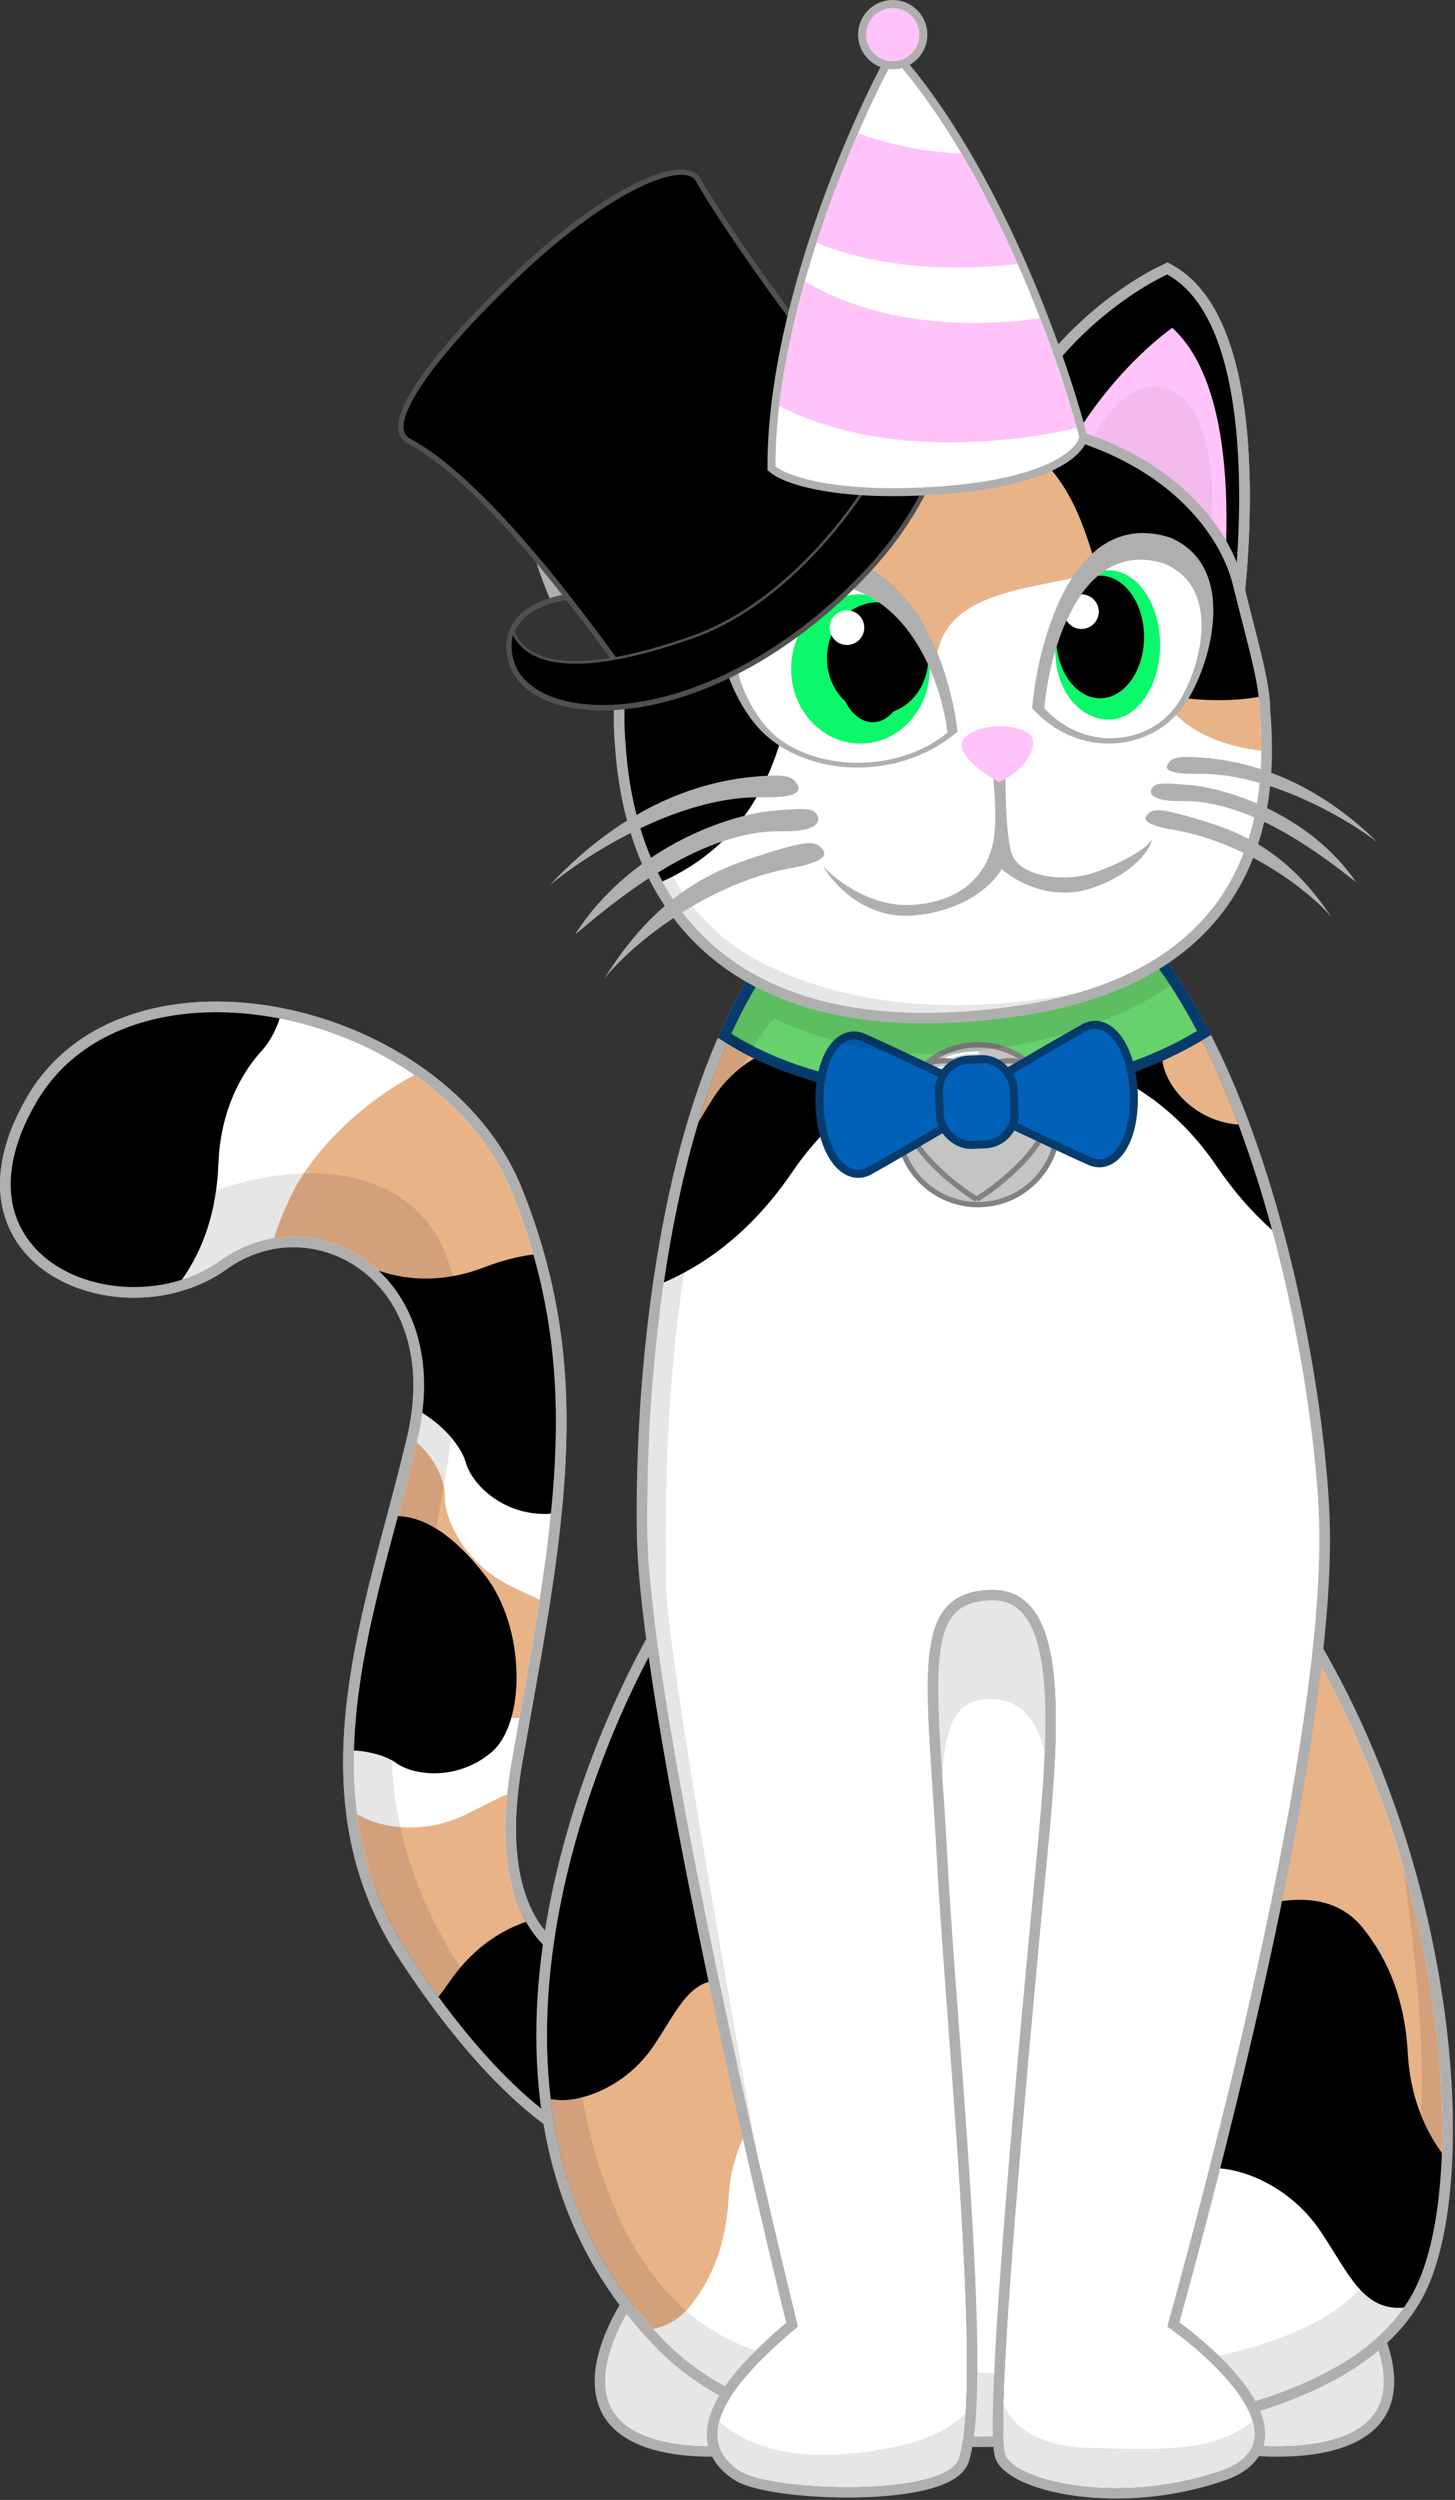 <svg width="546" height="938" viewBox="0 0 546 938" fill="none" xmlns="http://www.w3.org/2000/svg">
<rect x="0" y="0" width="546" height="938" fill="#333333" stroke="none"/>
<g id="cathats">
<path id="tail" d="M237.122 741.481L237.806 738.72L234.977 739.01C225.728 739.959 212.596 737.246 203.253 726.067C193.918 714.898 188.004 694.843 194.15 660.351C194.83 656.534 195.503 652.774 196.167 649.068C210.617 568.402 220.569 512.846 194.037 446.755C179.965 411.704 143.401 387.88 106.139 380.352C68.92 372.832 30.071 381.433 11.953 412.492C3.035 427.78 0.567 441.09 2.742 452.084C4.922 463.098 11.707 471.492 20.696 477.016C38.548 487.988 65.422 487.859 83.847 474.624C100.857 462.406 122.014 463.605 137.213 475.274C152.365 486.906 161.835 509.179 154.733 539.545C152.444 549.333 149.773 559.359 147.062 569.536C141.258 591.322 135.269 613.801 132.446 636.124C128.287 669.025 130.907 702.054 151.002 733.087C166.879 757.606 181.524 774.404 193.42 785.453C205.26 796.45 214.502 801.866 219.6 803.414L221.615 804.026L222.122 801.981L237.122 741.481Z" fill="white" stroke="#AFAFAF" stroke-width="4"/>
<path id="tail-cwPattern" d="M73.804 478.067C74.292 424.403 56.409 399.056 39.394 389.2C28.865 394.707 19.966 402.725 13.681 413.5C-18.58 468.804 37.092 494.372 73.804 478.067C73.804 478.067 73.804 478.067 73.804 478.067Z" fill="white"/>
<path id="tail-linePattern05" d="M100.95 464.909C114.1 462.209 127.69 465.439 138.41 473.669C157.13 459.449 165.34 435.459 168.21 413.519C155.6 401.879 140.03 392.939 123.53 387.189C119 411.589 108.78 443.169 100.95 464.909Z" fill="white"/>
<path id="tail-linePattern04" d="M194.52 453.57C180.72 474.86 163.15 482.99 149.13 485.03C155.17 493.85 158.96 505.24 159.12 518.81C181.92 521.29 196.92 510.56 205.98 497.52C203.78 483.07 200.09 468.57 194.52 453.57Z" fill="white"/>
<path id="tail-linePattern03" d="M208.07 551.35C199.07 555.75 182.97 555.56 155.71 544.08C153.62 552.68 151.3 561.42 148.95 570.23C147.89 574.2 146.83 578.19 145.78 582.19C163.04 591.17 187.17 596.92 205.16 581.6C206.5 571.21 207.5 561.17 208.07 551.35Z" fill="white"/>
<path id="tail-linePattern02" d="M200.69 611.561C177.39 626.401 153.83 626.061 136.75 621.461C134.32 634.811 132.75 648.181 132.76 661.451C152.31 672.381 176.14 664.291 193.27 653.891C193.57 652.221 193.87 650.571 194.16 648.921C196.51 635.841 198.73 623.441 200.69 611.561Z" fill="white"/>
<path id="tail-linePattern01" d="M189.92 678.03C180.56 691.35 164.01 704.29 139.11 703.65C142.24 713.25 146.67 722.72 152.68 732.01C154.37 734.62 156.05 737.15 157.71 739.59C168.38 736.08 180.22 724.61 190.32 698.19C189.6 692.25 189.42 685.56 189.92 678.03Z" fill="white"/>
<path id="tail-linePattern00" d="M198.18 722.43C195.56 738.72 191.2 757.18 184.37 773.52C194.66 784.65 203.52 791.95 210.21 796.36L222 774.5L212.83 736.47C207.4 733.54 202.25 729.03 198.18 722.43Z" fill="white"/>
<path id="tail-siamesePattern" d="M237.122 741.481L237.806 738.72L234.977 739.01C225.728 739.959 212.596 737.246 203.253 726.067C193.918 714.898 188.004 694.843 194.15 660.351C194.83 656.534 195.503 652.774 196.167 649.068C210.617 568.402 220.569 512.846 194.037 446.755C179.965 411.704 143.401 387.88 106.139 380.352C68.92 372.832 30.071 381.433 11.953 412.492C3.035 427.78 0.567 441.09 2.742 452.084C4.922 463.098 11.707 471.492 20.696 477.016C38.548 487.988 65.422 487.859 83.847 474.624C100.857 462.406 122.014 463.605 137.213 475.274C152.365 486.906 161.835 509.179 154.733 539.545C152.444 549.333 149.773 559.359 147.062 569.536C141.258 591.322 135.269 613.801 132.446 636.124C128.287 669.025 130.907 702.054 151.002 733.087C166.879 757.606 181.524 774.404 193.42 785.453C205.26 796.45 214.502 801.866 219.6 803.414L221.615 804.026L222.122 801.981L237.122 741.481Z" fill="white" stroke="#AFAFAF" stroke-width="4"/>
<path id="tail-tricolorPattern-black03" d="M220.141 801.488C210.771 798.616 184.236 780.731 152.681 732C147.402 723.848 143.346 715.553 140.316 707.15C157.111 696.619 176.209 700.556 183.833 706.908C186.009 708.721 189.268 710.485 193.315 711.88C201.617 736.748 222.093 742.343 235.181 741L220.199 801.425C220.18 801.446 220.16 801.467 220.141 801.488Z" fill="black"/>
<path id="tail-tricolorPattern02" d="M164.533 749.241C160.682 743.978 156.722 738.242 152.681 732.001C141.914 715.373 136.236 698.151 133.968 680.639C141.239 685.374 157.717 688.889 174.195 681.11C176.716 679.92 179.089 678.709 181.345 677.558C184.544 675.926 187.507 674.414 190.318 673.254C188.117 695.304 191.432 710.645 197.388 721.091C187.166 724.57 176.689 731.753 168.458 743.894C167.192 745.762 165.884 747.544 164.533 749.241Z" fill="#E9B388"/>
<path id="tail-tricolorPattern01" d="M202.513 600.205C200.343 614.234 197.734 628.958 194.925 644.654C187.823 644.893 180.946 642.514 176.807 639.555C167.537 632.93 154.666 628.499 138.909 629.689C137.707 629.779 136.516 629.845 135.337 629.887C138.39 609.855 143.728 589.822 148.951 570.223C151.56 560.432 154.14 550.749 156.392 541.229C163.64 547.506 167.068 555.974 166.929 561.488C166.723 569.643 174.062 586.458 191.645 595.14C194.145 596.374 196.569 597.48 198.873 598.53C200.124 599.101 201.34 599.655 202.513 600.205Z" fill="#E9B388"/>
<path id="tail-tricolorPattern00" d="M155.554 403.393C171.785 414.659 185 429.613 192.181 447.5C199.842 466.584 204.438 484.775 206.746 502.972C201.626 502.984 197.214 501.892 194.352 500.267C185.418 495.197 172.28 492.897 155.116 496.557C146.268 473.096 124.184 461.094 102.813 464.569C104.313 459.669 106.526 454.189 109.49 448.113C118.278 430.094 138.321 412.18 155.554 403.393Z" fill="#E9B388"/>
<path id="tail-tricolorPattern-black02" d="M132.824 656.795C133.58 627.907 141.387 598.61 148.951 570.222C149.071 569.77 149.192 569.319 149.312 568.867C159.426 569.155 170.434 576.171 181.978 591.028C197.455 610.947 197.28 646.619 184.43 657.462C171.579 668.305 155.234 666.276 148.633 661.483C145.498 659.207 139.789 657.225 132.824 656.795Z" fill="black"/>
<path id="tail-tricolorPattern-black01" d="M200.144 470.698C209.371 503.107 210.174 533.911 206.737 567.935C206.257 567.99 205.78 568.024 205.307 568.037C188.5 568.491 176.993 556.707 174.826 548.842C173.395 543.65 167.722 535.799 158.465 530.138C161.464 506.394 154.104 488.06 142.07 476.778C142.298 476.846 142.521 476.917 142.739 476.991C153.531 480.645 167.135 481.154 181.87 475.447C188.08 473.042 194.171 471.459 200.144 470.698Z" fill="black"/>
<path id="tail-tricolorPattern-black00" d="M104.949 382.155C103.373 387.046 100.925 391.267 98.347 394.099C89.483 403.835 82.674 418.102 81.968 436.605C81.317 453.643 76.745 468.166 68.251 480.174C31.818 491.78 -16.99 466.078 13.681 413.5C31.055 383.716 68.389 375 104.949 382.155Z" fill="black"/>
<path id="tail-shadow" fill-rule="evenodd" clip-rule="evenodd" d="M222.699 791.344L220.181 801.5C210.847 798.667 184.281 780.8 152.681 732C119.498 680.756 134.657 623.865 148.951 570.222C151.672 560.01 154.362 549.915 156.681 540C171.181 478 118.181 447.5 82.681 473C47.181 498.5 -21.319 473.5 13.681 413.5C16.39 408.856 19.584 404.723 23.186 401.084C13.681 427.5 8.5 476 62.5 454C118.346 428.043 158 441 168.5 474C179 507 165.5 570.5 147.5 646.5C142 711.546 188.833 766.5 218.5 788.5L222.699 791.344Z" fill="black" fill-opacity="0.1"/>
<path id="paw-left" d="M428.681 843.5V841.857L430.291 841.538C440.9 839.433 457.262 837.48 471.894 838.492C479.203 838.997 486.209 840.25 491.88 842.678C497.442 845.059 501.926 848.667 503.943 853.995C509.344 860.638 516.198 871.308 519.398 882.106C522.634 893.023 522.286 904.795 511.83 912.136C506.783 915.68 500.275 917.745 493.198 918.819C486.104 919.896 478.305 919.995 470.568 919.508C455.097 918.535 439.649 915.202 430.12 912.419L428.681 911.999V910.5V843.5Z" fill="white" stroke="#AFAFAF" stroke-width="4"/>
<path id="paw-right" d="M317.681 843.5V841.857L316.07 841.538C305.461 839.433 289.1 837.48 274.468 838.492C267.158 838.997 260.152 840.25 254.481 842.678C248.919 845.059 244.435 848.667 242.419 853.995C237.017 860.638 230.164 871.308 226.963 882.106C223.728 893.023 224.076 904.795 234.531 912.136C239.578 915.68 246.086 917.745 253.163 918.819C260.258 919.896 268.056 919.995 275.794 919.508C291.265 918.535 306.712 915.202 316.241 912.419L317.681 911.999V910.5V843.5Z" fill="white" stroke="#AFAFAF" stroke-width="4"/>
<path id="paw-left-back-cwPattern" d="M510.681 910.5C529.481 897.3 512.847 868 502.181 855C495.381 835.8 451.681 839.333 430.681 843.5V910.5C449.514 916 491.881 923.7 510.681 910.5Z" fill="white"/>
<path id="paw-left-back-siamesePattern" d="M510.681 910.5C529.481 897.3 512.847 868 502.181 855C495.381 835.8 451.681 839.333 430.681 843.5V910.5C449.514 916 491.881 923.7 510.681 910.5Z" fill="white"/>
<path id="paw-right-back-cwPattern" d="M235.681 910.5C216.881 897.3 233.514 868 244.181 855C250.981 835.8 294.681 839.333 315.681 843.5V910.5C296.847 916 254.481 923.7 235.681 910.5Z" fill="white"/>
<path id="paw-right-back-siamesePattern" d="M235.681 910.5C216.881 897.3 233.514 868 244.181 855C250.981 835.8 294.681 839.333 315.681 843.5V910.5C296.847 916 254.481 923.7 235.681 910.5Z" fill="white"/>
<path id="paw-left-shadow" d="M510.681 910.5C529.481 897.3 512.847 868 502.181 855C495.381 835.8 451.681 839.333 430.681 843.5V910.5C449.514 916 491.881 923.7 510.681 910.5Z" fill="black" fill-opacity="0.1"/>
<path id="paw-right-shadow" d="M235.681 910.5C216.881 897.3 233.514 868 244.181 855C250.981 835.8 294.681 839.333 315.681 843.5V910.5C296.847 916 254.481 923.7 235.681 910.5Z" fill="black" fill-opacity="0.1"/>
<path id="body-back" d="M251.39 604.595L250.68 604.823L250.292 605.46C233.851 632.47 212.802 679.277 205.71 729.797C198.617 780.319 205.453 834.853 245.21 876.856C272.33 907.029 317.616 917.502 378.73 915.999C409.321 915.247 442.521 911.723 470.701 903.143C498.811 894.584 522.352 880.86 532.973 859.387C538.267 848.685 541.595 833.078 542.758 814.421C543.923 795.725 542.921 773.816 539.444 750.414C532.49 703.621 515.614 650.697 486.177 605.41L485.796 604.824L485.133 604.603L371.314 566.603L370.694 566.396L370.071 566.595L251.39 604.595Z" fill="white" stroke="#AFAFAF" stroke-width="4"/>
<path id="body-back-linePattern07" d="M513.844 879.6C510.974 881.94 507.874 884.13 504.594 886.18C497.874 882.08 489.554 872.86 487.594 852.45C485.954 835.41 476.144 817.02 470.744 810C476.464 814.75 488.954 829.05 493.094 848.24C496.674 864.79 507.094 875.14 513.844 879.6Z" fill="white"/>
<path id="body-back-linePattern06" d="M536.704 842.72C535.204 848.79 533.354 854.09 531.174 858.5C531.044 858.76 530.914 859.01 530.784 859.27C520.094 853.26 506.284 839.15 503.104 806.56C500.534 780.25 485.184 751.85 476.734 741.01C485.694 748.35 505.234 770.43 511.724 800.06C516.114 820.08 527.084 834.22 536.704 842.72Z" fill="white"/>
<path id="body-back-linePattern05" d="M540.334 776.32C541.154 787.18 541.384 797.52 541.084 807.11C527.914 795.97 516.474 780.1 513.084 758.53C504.294 702.57 501.534 693.78 486.964 675.95C492.914 675.11 508.774 686.93 524.634 740.98C529.164 756.41 534.604 767.89 540.334 776.32Z" fill="white"/>
<path id="body-back-linePattern04" d="M516.604 670.53C522.284 685.54 526.904 700.68 530.554 715.57C528.584 711.57 526.724 707.08 525.024 702.06C516.534 677.05 495.304 652.89 484.714 644.26C491.664 647.72 504.804 656.65 516.604 670.53Z" fill="white"/>
<path id="body-back-linePattern03" d="M214.554 696.1C218.714 680.22 223.934 665.15 229.544 651.49C240.614 639.34 252.344 631.46 258.774 628.26C248.184 636.9 226.954 661.05 218.464 686.06C217.234 689.68 215.924 693.02 214.554 696.1Z" fill="white"/>
<path id="body-back-linePattern02" d="M206.604 787.32C205.414 777.23 205.044 767.04 205.354 756.89C210.274 748.85 214.904 738.41 218.844 724.97C234.694 670.92 250.564 659.09 256.514 659.94C241.944 677.77 239.184 686.56 230.394 742.52C227.374 761.76 217.944 776.46 206.604 787.32Z" fill="white"/>
<path id="body-back-linePattern01" d="M220.654 837.52C217.944 831.78 215.634 825.92 213.694 819.98C221.184 811.43 228.404 799.47 231.754 784.01C238.154 754.41 257.424 732.34 266.254 725.01C257.924 735.84 242.784 764.22 240.254 790.51C237.834 815.48 229.274 829.59 220.654 837.52Z" fill="white"/>
<path id="body-back-linePattern00" d="M240.794 868.91C247.104 864.28 254.114 854.98 255.904 836.45C257.544 819.41 267.354 801.02 272.744 794C267.024 798.75 254.534 813.05 250.394 832.24C247.534 845.49 240.274 854.77 234.034 860.23C236.144 863.17 238.404 866.07 240.794 868.91Z" fill="white"/>
<path id="body-back-cwPattern" d="M308.803 908.622L285.611 595.738L370.681 568.5L447.559 594.167L417.021 911.521C404.168 912.917 391.214 913.692 378.681 914C352.25 914.65 328.916 913.047 308.803 908.622Z" fill="white"/>
<path id="back-left-tricolorPattern-black" d="M237.942 865.407C174.84 785.504 217.071 667.565 248.3 612.785L304 638.001V748.501C305.927 751.304 305.3 751.369 303.104 751.596C299.034 752.017 289.574 752.994 281 773.001C278.057 779.868 274.97 789.043 271.624 798.99C262.869 825.015 252.336 856.323 237.942 865.407Z" fill="black"/>
<path id="back-left-tricolorPattern" d="M245.118 873.825C221.778 848.416 210.343 818.478 206.643 787.639C207.242 787.662 207.813 787.717 208.351 787.801C216.535 789.09 234.423 783.924 245.456 767.356C247.024 765.001 248.453 762.705 249.811 760.522C258.007 747.35 263.625 738.322 281.738 745.543C302.863 757.059 296.123 779.739 288.244 788.202C280.365 796.664 274.227 809.048 273.372 825.085C272.517 841.123 267.654 854.602 258.784 865.524C255.305 869.807 250.759 872.631 245.118 873.825Z" fill="#E9B388"/>
<path id="back-right-tricolorPattern" d="M478.51 604.5L484.5 606.5C532.038 679.636 546.678 772.949 539.495 827.591L505.5 815L428 711L436 604.5H478.51Z" fill="#E9B388"/>
<path id="back-right-tricolorPattern-black" d="M541.074 807.799C540.34 829.26 536.893 846.951 531.181 858.5C529.916 861.057 528.46 863.503 526.825 865.844C514.152 866.883 508.453 857.725 500.849 845.503C499.267 842.962 497.604 840.288 495.778 837.546C482.932 818.255 462.105 812.24 452.575 813.741C443.046 815.242 424.76 808.586 417.097 790.242C409.433 771.898 428.503 734.2 455.531 721.53C482.56 708.861 500.968 710.529 511.296 723.246C521.624 735.962 527.286 751.657 528.281 770.33C529.106 785.798 534.152 798.346 541.074 807.799Z" fill="black"/>
<path id="body-back-shadow" d="M214.321 697.023C199.205 755.485 198.686 824.811 246.681 875.5C273.181 905 317.681 915.5 378.681 914C439.681 912.5 510.681 899.945 531.181 858.5C544.963 830.635 545.556 767.011 526.686 700.955C534.686 763.754 545.261 842.413 496 870C471 884 421 898.5 300.5 885.5C221.648 876.993 209.012 770.867 214.321 697.023Z" fill="black" fill-opacity="0.1"/>
<path id="body-front-shadow" d="M353 685.5C352.6 710.7 357.167 787 359.5 822L339 814L304 664L322 566.5L451.5 588.5L438.5 794L383.5 822C386.167 786.667 391.9 709.9 393.5 685.5C395.5 655 388.5 637.5 371.5 637.5C354.5 637.5 353.5 654 353 685.5Z" fill="black" fill-opacity="0.1"/>
<path id="body-front" d="M496.999 570.939C495.993 538 486.96 475.53 466.623 421.236C456.455 394.09 443.412 368.853 427.028 350.369C410.644 331.886 390.795 320.03 367.09 320C338.832 317.469 316.625 327.844 299.352 345.899C282.127 363.903 269.822 389.515 261.091 417.53C243.625 473.571 240.248 539.937 241 576.541C241.605 605.954 251.189 661.636 262.865 719.111C274.428 776.034 288.087 834.921 297.259 872.262C279.121 887.407 270.448 898.999 268.006 908.107C266.74 912.828 267.14 916.915 268.794 920.404C270.429 923.851 273.202 926.539 276.391 928.664C278.173 929.852 280.808 930.826 283.88 931.631C286.997 932.449 290.734 933.136 294.84 933.678C303.051 934.763 312.858 935.283 322.359 935.062C331.84 934.842 341.129 933.881 348.264 931.955C351.823 930.993 354.963 929.761 357.338 928.18C359.67 926.626 361.48 924.585 361.952 921.95C364.147 914.349 364.874 900.577 364.75 883.455C364.624 866.149 363.622 845.137 362.246 823.001C360.958 802.27 359.346 780.591 357.815 760.008C356.07 736.538 354.43 714.492 353.497 696.894C352.981 687.17 352.375 678.106 351.818 669.78C351.432 664.007 351.07 658.588 350.778 653.549C350.059 641.151 349.756 630.924 350.492 622.742C351.23 614.53 352.993 608.688 356.144 604.818C359.216 601.046 363.857 598.854 371.098 598.498C378.065 598.155 382.917 600.704 386.396 605.442C389.976 610.319 392.186 617.647 393.327 626.932C395.608 645.484 393.515 670.752 391.009 696.809C388.509 722.809 383.383 776.573 379.506 825.028C377.568 849.253 375.941 872.169 375.112 889.632C374.697 898.359 374.48 905.752 374.525 911.276C374.548 914.034 374.636 916.36 374.804 918.169C374.887 919.073 374.993 919.878 375.129 920.558C375.258 921.206 375.439 921.878 375.73 922.432C377.328 925.467 381.192 928.036 386.084 930.046C391.098 932.105 397.622 933.75 405.131 934.673C420.152 936.519 439.335 935.5 458.647 928.893C466.598 926.172 471.085 921.967 472.365 916.558C473.608 911.304 471.643 905.585 468.359 900.186C462.015 889.76 449.877 879.108 440.299 872.186C455.425 817.293 470.036 758.645 480.649 705.517C491.34 651.999 498.006 603.933 496.999 570.939Z" fill="white" stroke="#AFAFAF" stroke-width="4"/>
<path id="paw-front-left-cwPattern" d="M362.347 864.934C349.237 857.438 321.718 863.421 299.049 871.165C299.201 871.783 299.351 872.395 299.5 873.001C262 904.001 265.5 919.001 277.5 927.001C289.5 935.001 357.5 937.001 360 921.501C362.838 911.817 363.224 890.925 362.347 864.934Z" fill="white"/>
<path id="paw-front-right-cwPattern" d="M438.377 871.632C410.848 860.579 390.461 860.567 378.673 863.164C376.571 894.396 375.686 918.053 377.5 921.5C382.5 931 420 940 458 927C488.4 916.6 457.333 886.667 438 873C438.126 872.544 438.252 872.088 438.377 871.632Z" fill="white"/>
<path id="body-front-linePattern16" d="M486.382 663.12C481.962 660.7 472.162 661.19 455.102 675.29C433.822 692.89 414.492 686.96 407.492 681.79C414.962 695.62 435.502 718.49 457.902 699.29C468.322 690.36 476.452 686.5 482.482 685.36C483.882 677.79 485.182 670.37 486.382 663.12Z" fill="white"/>
<path id="body-front-linePattern15" d="M466.562 761C461.112 760.98 452.552 764.05 440.162 774.29C418.882 791.89 399.552 785.96 392.552 780.79C400.022 794.62 420.562 817.49 442.962 798.29C449.752 792.47 455.572 788.8 460.462 786.64C462.562 778.06 464.592 769.5 466.562 761Z" fill="white"/>
<path id="body-front-linePattern14" d="M380.092 843.12C383.692 844.45 388.402 847.16 394.422 852C410.852 865.2 426.162 856.17 431.762 850C415.372 858.38 407.602 848.61 400.152 839.24C398.262 836.87 396.402 834.52 394.422 832.5C390.102 828.09 385.382 826.31 381.432 825.83C380.962 831.7 380.512 837.48 380.092 843.12Z" fill="white"/>
<path id="body-front-linePattern13" d="M389.372 735.12C393.082 735.78 396.012 737.63 399.062 739.55C403.972 742.64 409.192 745.92 418.432 744.78C434.442 742.8 443.322 727.47 445.762 720.05C426.642 732.66 415.502 725.22 405.232 718.37C400.722 715.36 396.372 712.46 391.602 711.42C390.932 718.46 390.172 726.45 389.372 735.12Z" fill="white"/>
<path id="body-front-linePattern12" d="M396.182 652.579C400.142 653.369 403.402 655.079 406.782 656.849C412.732 659.969 419.072 663.289 430.272 662.139C449.692 660.139 460.452 644.639 463.412 637.139C440.232 649.889 426.722 642.369 414.272 635.439C408.172 632.049 402.332 628.789 395.732 628.139C395.642 628.129 395.552 628.119 395.452 628.109C396.262 635.429 396.422 643.699 396.182 652.579Z" fill="white"/>
<path id="body-front-linePattern11" d="M359.702 599.3C344.912 557.4 303.712 552.14 281.082 560.17C267.542 564.97 253.042 565.72 242.902 565.23C242.892 569.24 242.922 573.01 242.992 576.5C243.072 580.3 243.302 584.54 243.662 589.17C256.242 591.09 267.062 587.02 278.762 582.63C289.362 578.65 300.682 574.4 314.662 574.09C337.122 573.6 351.802 588.63 358.642 599.92C358.972 599.71 359.332 599.5 359.702 599.3Z" fill="white"/>
<path id="body-front-linePattern10" d="M348.052 633.791C342.152 636.551 334.362 636.481 324.882 629.511C305.842 615.511 277.742 634.341 266.072 645.511C273.692 641.511 293.802 635.911 313.212 645.511C326.022 651.841 339.602 658.311 348.892 655.811C348.392 647.611 348.052 640.271 348.052 633.791Z" fill="white"/>
<path id="body-front-linePattern09" d="M352.982 721.241C347.582 720.921 338.802 723.761 325.812 734.501C304.532 752.101 285.202 746.171 278.202 741.001C285.672 754.831 306.212 777.701 328.612 758.501C339.882 748.841 348.482 745.101 354.632 744.351C354.042 736.341 353.482 728.591 352.982 721.241Z" fill="white"/>
<path id="body-front-linePattern08" d="M360.642 829.87C355.882 830.56 349.562 832.42 342.152 836.51C334.212 840.88 330.612 847.47 327.182 853.74C323.152 861.12 319.352 868.07 309.012 870.51C314.612 870.18 327.032 867.61 331.882 860.01C337.272 851.58 349.272 841.18 361.362 842.79C361.142 838.55 360.902 834.24 360.642 829.87Z" fill="white"/>
<path id="body-front-linePattern07" d="M285.532 814.17C291.982 815.85 301.612 818.3 318.942 818.5C352.922 818.9 358.302 798.33 356.752 788C354.422 794 339.482 807 304.942 796C295.042 792.85 286.802 791.96 280.642 792.6C282.292 799.97 283.932 807.18 285.532 814.17Z" fill="white"/>
<path id="body-front-linePattern06" d="M261.842 703.93C273.692 700.52 279.842 703.75 286.452 707.21C292.402 710.33 298.742 713.65 309.942 712.5C329.362 710.5 340.122 695 343.082 687.5C319.902 700.25 306.392 692.73 293.942 685.8C287.842 682.41 282.002 679.15 275.402 678.5C268.652 677.83 262.652 679.61 257.682 682.36C259.012 689.45 260.402 696.66 261.842 703.93Z" fill="white"/>
<path id="body-front-linePattern05" d="M243.502 540.6C248.722 539.44 253.942 538.05 259.292 536.63C274.282 532.65 290.292 528.4 310.072 528.09C348.062 527.5 370.322 549.11 376.692 559.99C358.882 511.95 296.222 505.72 262.582 514.15C256.772 515.61 250.842 516.69 244.992 517.48C244.312 525.52 243.832 533.26 243.502 540.6Z" fill="white"/>
<path id="body-front-linePattern04" d="M247.552 492.59C261.892 501.51 287.252 499.9 323.892 483.94C366.682 465.3 376.752 468.4 417.862 481.08C420.802 481.99 423.902 482.94 427.182 483.94C449.902 489.27 468.452 489.59 483.472 486.7C483.012 484.6 482.542 482.49 482.052 480.37C467.392 481.87 448.442 478.95 423.312 468.96C373.782 449.26 356.402 454.65 329.362 463.02C319.912 465.95 309.292 469.24 295.702 471.95C266.492 477.79 254.482 475.42 250.562 471.65C249.422 478.68 248.412 485.69 247.552 492.59Z" fill="white"/>
<path id="body-front-linePattern03" d="M257.602 437.43C274.512 448.98 299.122 457.13 325.812 443.8C358.542 427.45 375.862 432.93 393.072 438.39C401.632 441.1 410.172 443.8 420.562 443.8C440.832 443.8 457.972 440.86 469.172 434.43C467.312 428.92 465.352 423.45 463.262 418.08C458.792 423.81 446.992 428.73 420.562 425.8C409.192 424.54 399.972 423.06 391.962 421.78C365.132 417.49 352.022 415.39 317.872 430.8C295.222 441.01 274.162 438.19 258.942 432.2C258.482 433.93 258.032 435.68 257.602 437.43Z" fill="white"/>
<path id="body-front-linePattern02" d="M267.462 404.88C274.482 408.43 283.442 411.39 294.422 412.53C308.312 413.98 316.962 411.84 326.122 409.57C339.122 406.35 353.152 402.87 384.702 409.03C419.962 414.18 440.822 405.37 452.462 393.3C450.832 389.98 449.142 386.73 447.402 383.55C432.812 393.49 411.572 399.53 387.092 393.52C384.822 392.96 382.742 392.41 380.732 391.88C366.892 388.22 356.952 385.58 317.942 389.52C295.132 391.82 282.452 388.53 276.022 384.42C272.902 390.94 270.052 397.79 267.462 404.88Z" fill="white"/>
<path id="body-front-linePattern01" d="M490.002 521.69C489.292 517.06 488.492 512.3 487.622 507.45C480.402 509.81 472.172 510.96 463.332 510.58C434.812 509.36 395.932 517.69 390.052 567.45C393.252 555.8 407.232 531.11 437.602 525.52C451.382 522.98 460.632 523.17 468.692 523.33C475.942 523.47 482.242 523.59 490.002 521.69Z" fill="white"/>
<path id="body-front-linePattern00" d="M493.992 554.51C494.472 560.17 494.792 565.37 494.952 570C485.062 573.53 478.072 573.28 469.682 572.98C462.162 572.71 453.532 572.4 440.712 574.74C412.462 579.9 399.712 604.34 396.872 615.91C401.752 566.35 437.922 558.58 464.532 560.18C475.752 560.87 485.872 558.72 493.992 554.51Z" fill="white"/>
<path id="body-front-cwPattern" d="M283.938 369.709C291.853 384.369 298.09 402.52 299.289 423.681C302.624 482.515 310.479 598.353 348.172 640.354C347.353 611.96 351.036 597.482 371 596.5C390.89 595.522 396.321 616.447 396.305 645.545C414.835 622.409 439.685 558.366 433.793 429.492C432.626 405.968 435.895 387.603 441.527 373.432C422.664 343.048 398.158 322 367 322C329.182 318.578 302.551 338.757 283.938 369.709Z" fill="white"/>
<path id="leg-front-right-siamesePattern" d="M493.751 606.576C468.837 626.412 426.687 636.136 396.234 639.881C396.681 656.643 394.955 676.669 393 697.001C388 749.001 372.5 912.001 377.5 921.501C382.5 931.001 420 940.001 458 927.001C488.4 916.601 457.333 886.668 438 873.001C463.645 780.092 487.875 676.226 493.751 606.576Z" fill="white"/>
<path id="leg-front-left-siamesePattern" d="M348.171 640.307C304.426 634.177 267.642 618.128 245.299 605.352C253.821 677.358 283.636 808.535 299.5 873C262 904 265.5 919 277.5 927C289.5 935 357.5 937 360 921.5C366.235 900.229 360.633 824.889 355.824 760.197C354.076 736.691 352.433 714.59 351.5 697C350.984 687.268 350.381 678.254 349.825 669.953C349.078 658.785 348.418 648.907 348.171 640.307Z" fill="white"/>
<path id="body-front-tricolorPattern-black00" d="M360.64 321.643C365.697 324.161 370.813 328.635 376.23 335.716C396.134 369.455 367.576 395.408 349.403 400.598C331.229 405.789 312.191 417.9 297.479 439.527C284.184 459.071 268.063 472.964 249.114 481.204C260.365 404.35 289.883 320.146 360.64 321.643Z" fill="black"/>
<path id="body-front-tricolorPattern-black01" d="M477.374 461.548C460.882 400.427 431.833 338.334 385.962 324.736C383.289 327.093 380.57 330.057 377.77 333.717C357.866 367.455 386.424 393.408 404.597 398.598C422.771 403.789 441.809 415.9 456.521 437.528C462.835 446.809 469.786 454.816 477.374 461.548Z" fill="black"/>
<path id="body-front-tricolorPattern00" d="M263.445 418.824C264.724 416.688 266.069 414.441 267.549 412.135C277.958 395.908 295.186 390.544 303.128 391.615C311.07 392.687 326.177 386.838 332.291 371.489C336.267 361.51 330.734 344.95 320.152 331.834C292.032 348.168 273.767 382.306 262.101 421.061C262.542 420.331 262.989 419.584 263.445 418.824Z" fill="#E9B388"/>
<path id="body-front-tricolorPattern01" d="M400.614 365.683C402.988 366.434 405.484 367.225 408.07 368.132C426.261 374.515 435.457 390.04 436.247 398.015C437.038 405.99 446.216 419.339 462.561 421.746C463.27 421.85 463.998 421.906 464.742 421.917C447.629 376.239 422.485 336.41 387.348 325.164C383.541 328.22 380.449 332.792 378.814 339.346C376.476 358.038 386.292 361.147 400.614 365.683Z" fill="#E9B388"/>
<path id="necklace-base" d="M272.621 387.018L271.895 388.608L273.373 389.54C292.787 401.788 323.712 412.17 369.074 410.499C404.633 409.189 431.178 400.011 450.213 388.537L451.831 387.561L450.949 385.891C431.15 348.346 403.772 320.047 367.09 320C344.216 317.951 325.271 324.359 309.695 336.509C294.147 348.638 282.035 366.422 272.621 387.018Z" fill="#67D26B" stroke="#053B6D" stroke-width="4"/>
<circle id="necklace-round" cx="367" cy="422" r="30" fill="#C4C4C4" stroke="#818181" stroke-width="2"/>
<path id="necklace-round-light" fill-rule="evenodd" clip-rule="evenodd" d="M351.1 398.76C355.012 396.185 360.186 394.5 367 394.5C367.276 394.5 367.5 394.724 367.5 395C367.5 395.276 367.276 395.5 367 395.5C360.358 395.5 355.381 397.14 351.65 399.596C347.917 402.053 345.403 405.348 343.722 408.699C342.04 412.053 341.197 415.455 340.804 418.108C340.608 419.433 340.525 420.566 340.505 421.407C340.495 421.827 340.501 422.171 340.516 422.426C340.523 422.553 340.533 422.655 340.543 422.731C340.552 422.801 340.56 422.833 340.562 422.839C340.562 422.84 340.562 422.841 340.562 422.84C340.65 423.102 340.509 423.386 340.248 423.474C339.986 423.562 339.702 423.421 339.614 423.16C339.56 423 339.533 422.751 339.518 422.484C339.501 422.196 339.495 421.824 339.505 421.383C339.526 420.501 339.613 419.326 339.815 417.961C340.219 415.232 341.087 411.722 342.828 408.251C344.57 404.777 347.191 401.334 351.1 398.76Z" fill="white"/>
<g id="necklace-heart">
<path d="M394.997 413.784C394.732 429.007 375.926 444.223 366.5 449.965C357.074 444.223 338.268 429.007 338.003 413.784C337.679 395.21 365.085 392.482 366.5 408.521C367.915 392.482 395.321 395.21 394.997 413.784Z" fill="#C4C4C4"/>
<path d="M366.443 450C375.851 444.284 394.732 429.038 394.997 413.784C395.329 394.717 366.443 392.348 366.443 409.836M366.557 450C357.149 444.284 338.268 429.038 338.003 413.784C337.671 394.717 366.557 392.348 366.557 409.836" stroke="#818181" stroke-width="2"/>
</g>
<path id="necklace-heart-light" fill-rule="evenodd" clip-rule="evenodd" d="M346.457 402.351C348.972 400.93 352.298 400 356.679 400C356.856 400 357 400.124 357 400.276C357 400.428 356.856 400.552 356.679 400.552C352.409 400.552 349.209 401.456 346.811 402.811C344.411 404.167 342.795 405.985 341.714 407.834C340.633 409.684 340.091 411.561 339.838 413.025C339.712 413.756 339.659 414.381 339.646 414.845C339.64 415.077 339.643 415.266 339.653 415.407C339.658 415.478 339.664 415.534 339.67 415.575C339.676 415.614 339.681 415.632 339.682 415.635C339.683 415.636 339.683 415.636 339.683 415.636C339.739 415.78 339.649 415.937 339.481 415.985C339.312 416.034 339.13 415.957 339.073 415.812C339.039 415.724 339.021 415.587 339.011 415.439C339 415.28 338.997 415.075 339.003 414.832C339.017 414.345 339.072 413.697 339.202 412.944C339.462 411.439 340.02 409.502 341.139 407.587C342.259 405.67 343.944 403.77 346.457 402.351Z" fill="white"/>
<path id="necklace-text" d="M349.568 424.61L349.311 417.457L350.736 417.405L352.611 422.41C352.784 422.876 352.911 423.225 352.991 423.456C353.063 423.193 353.176 422.806 353.33 422.296L354.864 417.257L356.138 417.211L356.395 424.365L355.482 424.398L355.267 418.41L353.403 424.472L352.549 424.503L350.262 418.488L350.48 424.577L349.568 424.61ZM361.168 423.553C360.853 423.842 360.546 424.048 360.248 424.173C359.952 424.297 359.632 424.366 359.288 424.378C358.718 424.399 358.276 424.276 357.96 424.011C357.644 423.742 357.478 423.391 357.463 422.958C357.454 422.705 357.502 422.472 357.609 422.259C357.718 422.044 357.864 421.869 358.044 421.736C358.229 421.602 358.437 421.498 358.668 421.425C358.839 421.373 359.098 421.32 359.444 421.265C360.151 421.155 360.669 421.036 361 420.906C360.999 420.786 360.998 420.709 360.997 420.677C360.984 420.319 360.892 420.07 360.721 419.929C360.489 419.739 360.152 419.652 359.71 419.668C359.296 419.683 358.993 419.767 358.8 419.92C358.61 420.07 358.474 420.331 358.393 420.702L357.53 420.616C357.595 420.245 357.713 419.945 357.884 419.714C358.055 419.48 358.307 419.296 358.641 419.164C358.975 419.028 359.365 418.952 359.81 418.936C360.253 418.92 360.614 418.959 360.894 419.053C361.175 419.148 361.383 419.272 361.518 419.427C361.654 419.578 361.752 419.773 361.813 420.012C361.848 420.161 361.872 420.43 361.886 420.821L361.928 421.992C361.958 422.808 361.994 423.325 362.038 423.542C362.084 423.755 362.167 423.959 362.284 424.153L361.367 424.186C361.269 424.007 361.203 423.796 361.168 423.553ZM361.025 421.594C360.711 421.736 360.236 421.864 359.602 421.978C359.243 422.043 358.989 422.11 358.842 422.181C358.695 422.251 358.583 422.351 358.506 422.481C358.429 422.608 358.393 422.748 358.399 422.9C358.407 423.135 358.502 423.327 358.683 423.477C358.868 423.626 359.131 423.695 359.473 423.683C359.811 423.671 360.109 423.587 360.367 423.431C360.626 423.272 360.812 423.061 360.926 422.8C361.013 422.598 361.05 422.304 361.036 421.916L361.025 421.594ZM363.363 424.115L363.177 418.932L363.967 418.904L363.995 419.69C364.184 419.315 364.36 419.066 364.525 418.943C364.694 418.819 364.88 418.754 365.085 418.747C365.381 418.736 365.686 418.819 365.998 418.997L365.725 419.823C365.506 419.704 365.289 419.648 365.074 419.656C364.882 419.663 364.712 419.727 364.563 419.85C364.414 419.969 364.311 420.133 364.253 420.34C364.167 420.656 364.13 420.999 364.144 421.37L364.241 424.083L363.363 424.115ZM370.014 421.975L370.882 422.056C370.809 422.655 370.583 423.13 370.205 423.483C369.83 423.832 369.359 424.016 368.793 424.037C368.084 424.062 367.505 423.852 367.055 423.405C366.609 422.956 366.371 422.298 366.34 421.433C366.32 420.873 366.395 420.38 366.565 419.954C366.735 419.528 367.005 419.204 367.375 418.982C367.748 418.757 368.158 418.636 368.603 418.62C369.166 418.6 369.632 418.727 370 419C370.368 419.27 370.612 419.665 370.731 420.185L369.882 420.348C369.788 420.003 369.634 419.746 369.42 419.578C369.208 419.41 368.956 419.331 368.664 419.341C368.221 419.357 367.867 419.529 367.602 419.858C367.337 420.184 367.217 420.69 367.242 421.376C367.267 422.072 367.418 422.573 367.696 422.879C367.974 423.185 368.328 423.33 368.757 423.315C369.102 423.303 369.386 423.187 369.61 422.967C369.833 422.747 369.968 422.416 370.014 421.975ZM375.185 422.019L376.096 422.099C375.972 422.634 375.722 423.055 375.345 423.362C374.969 423.668 374.48 423.833 373.878 423.854C373.12 423.881 372.51 423.67 372.047 423.221C371.588 422.769 371.343 422.121 371.313 421.279C371.282 420.407 371.482 419.722 371.913 419.224C372.345 418.727 372.919 418.465 373.634 418.439C374.327 418.415 374.902 418.63 375.358 419.086C375.814 419.542 376.057 420.198 376.088 421.053C376.09 421.105 376.091 421.183 376.092 421.288L372.227 421.426C372.28 421.995 372.457 422.425 372.757 422.717C373.057 423.009 373.424 423.147 373.857 423.132C374.179 423.12 374.451 423.026 374.672 422.848C374.894 422.671 375.065 422.395 375.185 422.019ZM372.25 420.703L375.144 420.599C375.089 420.164 374.966 419.841 374.776 419.63C374.485 419.301 374.116 419.145 373.67 419.161C373.267 419.176 372.932 419.323 372.665 419.603C372.401 419.883 372.263 420.249 372.25 420.703ZM377.24 423.616L376.984 416.462L377.862 416.431L378.119 423.585L377.24 423.616ZM379.065 420.956C379.031 419.996 379.272 419.276 379.789 418.795C380.221 418.395 380.757 418.184 381.398 418.161C382.11 418.135 382.701 418.348 383.17 418.8C383.639 419.249 383.888 419.885 383.918 420.708C383.942 421.375 383.86 421.904 383.672 422.295C383.487 422.683 383.207 422.99 382.83 423.215C382.457 423.44 382.045 423.561 381.592 423.577C380.867 423.603 380.271 423.392 379.806 422.942C379.343 422.493 379.097 421.831 379.065 420.956ZM379.968 420.924C379.992 421.587 380.154 422.08 380.456 422.401C380.757 422.719 381.127 422.871 381.567 422.855C382.002 422.839 382.359 422.66 382.637 422.318C382.914 421.976 383.041 421.465 383.017 420.785C382.994 420.144 382.83 419.664 382.525 419.346C382.224 419.025 381.857 418.872 381.424 418.888C380.985 418.903 380.626 419.081 380.349 419.42C380.071 419.759 379.944 420.26 379.968 420.924Z" fill="#6B6B6B"/>
<path id="necklace-ribbon02" d="M357.191 405.659L357.151 404.757L356.335 404.37C348.115 400.472 330.11 391.983 323.972 389.266C321.685 388.254 319.35 388.264 317.199 389.209C315.088 390.136 313.261 391.913 311.795 394.262C308.868 398.949 307.176 406.221 307.557 415.088L307.557 415.091C307.955 423.957 310.278 431.052 313.604 435.465C315.271 437.675 317.246 439.286 319.431 440.024C321.656 440.777 323.983 440.582 326.172 439.374C332.049 436.13 349.241 426.094 357.087 421.491L357.866 421.034L357.826 420.132L357.511 412.952L357.506 412.838L357.191 405.659Z" fill="#0160B8" stroke="#053B6D" stroke-width="3"/>
<path id="necklace-ribbon01" d="M375.173 404.869L375.134 403.966L375.913 403.509C383.759 398.906 400.951 388.871 406.828 385.627C409.017 384.418 411.344 384.224 413.569 384.976C415.753 385.715 417.729 387.325 419.396 389.536C422.722 393.949 425.045 401.044 425.443 409.91L425.443 409.913C425.824 418.78 424.132 426.051 421.205 430.739C419.739 433.087 417.912 434.864 415.801 435.792C413.65 436.737 411.315 436.747 409.028 435.735C402.89 433.018 384.884 424.529 376.665 420.631L375.849 420.244L375.809 419.342L375.494 412.162L375.489 412.048L375.173 404.869Z" fill="#0160B8" stroke="#053B6D" stroke-width="3"/>
<rect id="necklace-ribbon00" x="351.855" y="398.129" width="28" height="32" rx="11.5" transform="rotate(-2.515 351.855 398.129)" fill="#0160B8" stroke="#053B6D" stroke-width="3"/>
<path id="neck-shadow" d="M279.921 376.781C280.796 375.152 281.69 373.548 282.604 371.97C301.271 339.745 328.27 318.495 367 322C396.926 322 420.716 341.417 439.263 369.873C421.511 381.445 396.209 392.03 359.5 395C333.24 397.125 309.75 391.157 290.472 382.195C273.6 400.889 247.443 462.406 250 595C250 614.818 268.554 722.312 283.774 806.397C265.438 725.812 243.911 620.838 243 576.5C242.051 530.34 247.7 436.797 279.921 376.781Z" fill="black" fill-opacity="0.1"/>
<path id="paws-front-left-shadow" d="M362.279 905.312C356.705 911.807 344.409 917.995 320.5 920.5C293.849 923.292 278.405 916.232 269.952 908.57C267.609 917.226 271.487 922.992 277.5 927C289.5 935 357.5 937 360 921.5C361.113 917.704 361.848 912.185 362.279 905.312Z" fill="black" fill-opacity="0.1"/>
<path id="paws-front-right-shadow" d="M470.012 908.532C455.845 919.472 440.22 919.333 409 918.5C389.006 917.967 380.042 910.001 376.633 902.181C376.352 912.749 376.576 919.745 377.5 921.5C382.5 931 420 940 458 927C469.61 923.028 472.255 916.208 470.012 908.532Z" fill="black" fill-opacity="0.1"/>
<path id="ear-left-outside" d="M196.414 138.479L194.935 138.749L194.783 140.245C188.914 197.974 217.451 247.601 232.522 265.297L234.082 267.129L235.598 265.26L307.553 176.555L308.677 175.169L307.428 173.895C270.355 136.082 218.02 134.538 196.414 138.479Z" fill="white" stroke="#AFAFAF" stroke-width="4"/>
<path id="ear-left-linePattern" d="M196.415 138.478L194.936 138.748L194.784 140.243C188.912 197.968 217.449 247.6 232.521 265.293L234.081 267.124L235.597 265.256L307.557 176.556L308.681 175.17L307.432 173.896C270.362 136.084 218.026 134.539 196.415 138.478Z" fill="white" stroke="#AFAFAF" stroke-width="4"/>
<path id="ear-left-siamesePattern" d="M196.415 138.478L194.936 138.748L194.784 140.243C188.912 197.968 217.449 247.6 232.521 265.293L234.081 267.124L235.597 265.256L307.557 176.556L308.681 175.17L307.432 173.896C270.362 136.084 218.026 134.539 196.415 138.478Z" fill="white" stroke="#AFAFAF" stroke-width="4"/>
<path id="ear-left-outside-tricolorPattern" d="M196.414 138.479L194.935 138.749L194.783 140.245C188.914 197.974 217.451 247.601 232.522 265.297L234.082 267.129L235.598 265.26L307.553 176.555L308.677 175.169L307.428 173.895C270.355 136.082 218.02 134.538 196.414 138.479Z" fill="#E9B388" stroke="#AFAFAF" stroke-width="4"/>
<path id="ear-left-outside-shadow" d="M202.831 139.594C205.624 207.725 224.761 242.726 239.443 257.345L234.045 264C219.205 246.576 190.975 197.471 196.773 140.447C198.582 140.117 200.61 139.826 202.831 139.594Z" fill="black" fill-opacity="0.1"/>
<path id="ear-left-inside" d="M203.383 158C199.883 203 221.217 236.666 232.383 255C243.583 212.6 270.55 188.166 281.383 181.5C245.783 157.5 214.55 155.833 203.383 158Z" fill="#FFC4F9"/>
<path id="ear-left-inside-shadow" d="M216.5 180.5C233.007 160.42 265.608 189.609 277 200.177L238.311 255C226.06 242.891 199.993 200.58 216.5 180.5Z" fill="black" fill-opacity="0.05"/>
<path id="ear-right-outside" d="M373.04 179.237L372.795 180.44L373.756 181.204L458.607 248.566L461.247 250.663L461.821 247.34C465.312 227.137 468.406 195.654 466.329 166.814C465.291 152.397 462.954 138.542 458.671 127.057C454.395 115.591 448.091 106.257 438.965 101.247L438.076 100.759L437.157 101.187C428.218 105.357 414.399 114.212 401.723 127.309C389.04 140.415 377.406 157.868 373.04 179.237Z" fill="white" stroke="#AFAFAF" stroke-width="4"/>
<g id="ear-right-linePattern">
<path d="M375 179.64C383.54 137.86 420.56 111.14 438 103C472.14 121.74 466.79 206.81 459.85 247L375 179.64Z" fill="white"/>
<path d="M373.041 179.239L372.795 180.443L373.756 181.206L458.606 248.566L461.247 250.663L461.821 247.34C465.31 227.137 468.402 195.653 466.325 166.813C465.286 152.395 462.95 138.54 458.667 127.055C454.391 115.589 448.087 106.256 438.962 101.247L438.073 100.759L437.154 101.188C428.217 105.359 414.4 114.216 401.725 127.314C389.043 140.42 377.408 157.872 373.041 179.239Z" stroke="black" stroke-opacity="0.1" stroke-width="4"/>
</g>
<path id="ear-right-siamesePattern" d="M373.04 179.237L372.795 180.44L373.756 181.204L458.607 248.566L461.247 250.663L461.821 247.34C465.312 227.137 468.406 195.654 466.329 166.814C465.291 152.397 462.954 138.542 458.671 127.057C454.395 115.591 448.091 106.257 438.965 101.247L438.076 100.759L437.157 101.187C428.218 105.357 414.399 114.212 401.723 127.309C389.04 140.415 377.406 157.868 373.04 179.237Z" fill="white" stroke="#AFAFAF" stroke-width="4"/>
<path id="ear-right-outside-tricolorPattern-black" d="M373.04 179.237L372.795 180.44L373.756 181.204L458.607 248.566L461.247 250.663L461.821 247.34C465.312 227.137 468.406 195.654 466.329 166.814C465.291 152.397 462.954 138.542 458.671 127.057C454.395 115.591 448.091 106.257 438.965 101.247L438.076 100.759L437.157 101.187C428.218 105.357 414.399 114.212 401.723 127.309C389.04 140.415 377.406 157.868 373.04 179.237Z" fill="black" stroke="#AFAFAF" stroke-width="4"/>
<path id="ear-right-inside" d="M399.383 171.5C438.383 184 454.217 216.167 458.383 229.5C465.583 157.5 450.383 132.5 439.883 123C422.883 135.5 406.883 155.5 399.383 171.5Z" fill="#FFC3F9"/>
<path id="ear-right-inside-shadow" d="M440.026 146.547C425.04 139.483 412.431 158.321 408 168.622L454.528 201C455.938 185.792 455.012 153.611 440.026 146.547Z" fill="black" fill-opacity="0.05"/>
<path id="head" d="M346.867 157.264C269.818 161.116 227.371 218.086 232.78 279.948C235.23 314.991 248.108 343.371 272.646 361.247C297.152 379.1 332.924 386.21 380.612 379.525C428.531 372.807 452.85 352.205 464.743 329.231C476.538 306.447 475.91 281.696 474.699 266.896C474.688 261.696 473.678 255.839 471.928 248.26C470.834 243.525 469.433 238.038 467.776 231.553C466.769 227.612 465.668 223.301 464.484 218.567C457.921 192.312 423.548 153.43 346.867 157.264Z" fill="white" stroke="#AFAFAF" stroke-width="4"/>
<path id="head-linePattern08" d="M271.27 187.4C275.2 184.03 279.43 180.91 283.94 178.07C299.98 181.18 315.02 189.36 324.78 206.12C319.55 197.28 302.62 183.98 271.27 187.4Z" fill="white"/>
<path id="head-linePattern07" d="M235.71 289.19C235.31 286.12 235 282.98 234.78 279.79C234.59 277.65 234.46 275.52 234.39 273.4C238.66 266.56 241.42 259.13 244.18 251.68C247.56 242.57 250.94 233.46 257.09 225.41C267.72 211.51 285.4 208.91 292.91 209.35C292.53 209.4 292.1 209.44 291.64 209.49C285.49 210.16 272.69 211.55 259.48 227.22C254.98 232.56 252.58 240.42 249.75 249.72C247.34 257.63 244.61 266.58 240.01 275.89C246.09 275.04 253.22 274.69 261.28 275.29C276.69 276.45 286.95 279.04 297.52 282.99C306.63 286.39 306.02 284.69 315.52 286.99C336 286.01 352.86 280.7 357.13 276.22C357.45 275.88 357.75 275.57 358.02 275.3C353.81 281.53 341.01 294 323.51 294C313.38 294 304.08 291.15 294.8 288.3C284.04 285 273.29 281.7 261.29 282.86C250.65 283.88 241.91 286.56 235.71 289.19Z" fill="white"/>
<path id="head-linePattern06" d="M422.44 173.33C426.08 175.25 429.45 177.3 432.57 179.45C412.67 182.55 401.33 196.48 397.22 206.45C403.71 190.45 412.54 179.91 422.44 173.33Z" fill="white"/>
<path id="head-linePattern05" d="M381.97 160.7C384.95 161.13 387.85 161.64 390.65 162.21C383.79 171.51 381.05 183.57 385.93 200.26C390.73 216.66 383.93 229.43 379.93 233.76C383.61 217.2 382.78 214.75 380.77 208.86C379.51 205.15 377.78 200.08 376.43 189.26C374.84 176.55 377.9 167.11 381.97 160.7Z" fill="white"/>
<path id="head-linePattern04" d="M333.72 160.49C329.43 161.08 325.26 161.85 321.22 162.78C330.48 169.42 341.4 181.01 342.78 196.89C344.32 214.66 359.05 232 366.96 239.17C367.25 239.44 367.52 239.68 367.78 239.89C367.52 239.66 367.25 239.42 366.96 239.17C362.04 234.49 353.04 220.71 350.78 196.89C349.13 179.57 341.08 167.56 333.72 160.49Z" fill="white"/>
<path id="head-linePattern03" d="M397 207C397.07 206.82 397.15 206.64 397.22 206.46C397.14 206.64 397.07 206.82 397 207Z" fill="white"/>
<path id="head-linePattern02" d="M457.33 206.08C458.65 208.48 459.76 210.85 460.65 213.15C459.18 211.48 457.64 210.03 455.97 208.83C439.34 196.85 426.59 198.61 420.46 199.46C420 199.52 419.57 199.58 419.19 199.63C426.28 197.41 443.7 195.64 457.33 206.08Z" fill="white"/>
<path id="head-linePattern01" d="M472.84 268.74C472.98 270.66 473.11 272.72 473.2 274.9C465.26 275.68 457.75 277.99 450.23 280.3C440.95 283.15 431.65 286 421.52 286C404.02 286 392.33 272.31 388.12 266.08C388.39 266.36 388.69 266.67 389.01 267C393.28 271.48 404.04 279.32 424.51 280.3C431.48 280.63 437.9 278.3 447.01 274.9C454.96 271.93 462.29 270.72 472.84 268.74Z" fill="white"/>
<path id="head-linePattern00" d="M324.78 206.12C324.86 206.25 324.93 206.37 325 206.5C324.93 206.38 324.85 206.25 324.78 206.12Z" fill="white"/>
<path id="head-cwPattern" d="M247.138 328.003C266.976 367.148 310.336 387.357 380.334 377.544C429.009 370.721 452.687 349.506 463.878 326.496C461.908 325.061 460.245 322.328 459 318C448.5 281.5 426.5 282.5 406 284.5C385.5 286.5 380.5 261.001 380.5 247.001C380.5 233.001 361.5 236.001 364 248.001C366.5 260.001 367.5 280.001 349 286.001C340.784 288.783 334.113 289.74 328.429 290.555C312.667 292.815 304.494 293.987 292 330.001C283.811 353.605 265.057 345.035 247.138 328.003Z" fill="white"/>
<path id="head-siamesePattern" d="M259.5 313.5C245 264 232 187.5 362 173.5H362C382.5 173.5 463.5 173.5 463.5 246C471 326 458.5 350.106 382.5 359C335.5 364.5 274 363 259.5 313.5Z" fill="white"/>
<path id="head-tricolorPattern00" d="M414.56 169.586C424.218 181.908 431.778 196.084 426 205.5C421.268 213.211 408.49 215.762 394.813 218.493C369.468 223.554 341.036 229.231 355 269.5C341.167 272.834 311.4 271.3 303 238.5C296.349 212.531 303.339 198.998 311.518 183.164C314.686 177.031 318.033 170.552 320.834 162.872C329.023 160.954 337.741 159.722 346.966 159.261C375.065 157.856 397.335 162.236 414.56 169.586Z" fill="#E9B388"/>
<path id="head-tricolorPattern01" d="M460.002 211.562C461.103 214.147 461.946 216.66 462.544 219.052C463.735 223.818 464.839 228.14 465.847 232.084C470.158 248.955 472.699 258.903 472.699 266.979C473.044 271.175 473.34 276.152 473.318 281.642C456.325 279.81 433.484 271.296 431.5 246.501C429.739 224.492 445.452 214.952 460.002 211.562Z" fill="#E9B388"/>
<path id="head-tricolorPattern-black" d="M347 162.5C335 165.167 304.6 185.7 301 216.5C300.54 220.436 300.242 225.083 299.912 230.228C297.931 261.111 294.799 309.939 248.572 330.725C240.666 316.284 236.122 299.107 234.774 279.791C229.455 219.052 271.043 163.057 346.966 159.261C422.89 155.465 456.257 193.902 462.544 219.052C463.735 223.817 464.839 228.14 465.847 232.084C469.233 245.335 471.527 254.314 472.356 261.471C463.462 263.065 452.915 263.167 440.5 261.5C424.278 261.5 419.404 243.079 413.84 222.046C405.683 191.215 396.042 154.772 347 162.5Z" fill="black"/>
<path id="head-shadow-left" d="M234.774 279.791C239.61 349.072 285.551 390.831 380.334 377.544C389.516 376.257 397.809 374.457 405.296 372.23C375.416 378.491 326.912 382.306 285.5 361C233.759 334.379 234.353 265.117 241.082 230.874C235.478 246.11 233.283 262.764 234.774 279.791Z" fill="black" fill-opacity="0.1"/>
<path id="whisker-left-1" d="M206.319 332.125C235.519 300.925 263.819 293.625 280.819 291.625C291.319 290.625 296.319 290.625 298.319 293.125C300.193 295.467 302.819 299.625 284.819 299.125C253.619 299.125 219.486 321.125 206.319 332.125Z" fill="#AFAFAF"/>
<path id="whisker-left-2" d="M215.819 350.625C235.819 319.125 271.319 306.397 288.319 304.397C298.819 303.397 303.319 303.125 305.319 304.397C307.845 306.004 310.319 312.397 292.319 311.897C261.119 311.897 228.986 339.625 215.819 350.625Z" fill="#AFAFAF"/>
<path id="whisker-left-3" d="M226.819 367.124C249.362 330.821 273.724 324.698 290.006 319.416C300.108 316.384 305.012 315.407 307.462 317.469C309.757 319.4 313.145 322.964 295.394 325.99C264.795 332.085 237.583 353.764 226.819 367.124Z" fill="#AFAFAF"/>
<path id="whisker-right-1" d="M516.883 316C492.167 291.723 468.213 286.042 453.824 284.486C444.937 283.708 440.704 283.708 439.012 285.653C437.425 287.476 435.203 290.711 450.438 290.322C476.847 290.322 505.739 307.441 516.883 316Z" fill="#AFAFAF"/>
<path id="whisker-right-2" d="M508.883 331C492.008 306.246 462.054 296.244 447.71 294.672C438.851 293.886 435.054 293.672 433.366 294.672C431.235 295.935 429.147 300.959 444.335 300.566C470.661 300.566 497.774 322.356 508.883 331Z" fill="#AFAFAF"/>
<path id="whisker-right-3" d="M499.562 344C480.516 315.387 459.931 310.561 446.174 306.397C437.639 304.008 433.496 303.238 431.426 304.862C429.486 306.385 426.624 309.194 441.622 311.579C467.476 316.383 490.467 333.47 499.562 344Z" fill="#AFAFAF"/>
<path id="mouth" d="M372.383 317.5C374.383 309.9 373.217 295.333 372.383 289L377.383 288C377.217 295.167 377.383 311.5 379.383 319.5C381.883 329.5 400.383 331 410.383 327.5C420.981 323.791 429.717 318.833 432.383 315C431.55 318.667 425.983 327.4 410.383 333C394.783 338.6 380.883 330.667 375.883 326C374.883 328.5 365.383 341.5 342.883 343.5C324.883 345.1 312.717 331.833 308.883 325C313.717 330.333 327.283 340.7 342.883 339.5C362.383 338 369.883 327 372.383 317.5Z" fill="#AFAFAF"/>
<path id="nose" d="M361.883 277C357.483 282.2 368.717 290.167 374.883 293.5C383.883 289.5 388.983 281.4 387.383 277C385.383 271.5 367.383 270.5 361.883 277Z" fill="#FFC3F9"/>
<path id="eye-right-shadow" d="M438.961 201.652C403.111 190.367 389.596 239.66 387.319 265.717C404.295 284.636 430.984 282.177 443.559 265.717C453.802 252.31 465.849 212.819 438.961 201.652Z" fill="#AFAFAF"/>
<path id="eye-right-base" d="M436.69 211.401C405.584 201.83 393.858 243.635 391.883 265.734C406.612 281.78 429.768 279.694 440.68 265.734C449.567 254.364 460.019 220.872 436.69 211.401Z" fill="white"/>
<path id="eye-right-color" d="M396.821 241.61C396.82 241.74 396 243.87 396 244C396 259.464 405.44 270 416.075 270C426.709 270 435.33 257.464 435.33 242C435.33 226.536 426.709 214 416.075 214C415.583 214 415.095 214.027 414.612 214.08C406.164 219.721 400.447 230.474 396.821 241.61Z" fill="#0BF86A"/>
<path id="right-pupil-expanded" class="pupil-expanded" d="M396.516 242.563C397.745 253.574 404.576 262 412.819 262C421.932 262 429.319 251.703 429.319 239C429.319 226.297 421.932 216 412.819 216C412.556 216 412.294 216.009 412.034 216.026C404.759 222.179 399.754 232.265 396.516 242.563Z" fill="black"/>
<ellipse id="right-pupil-normal" class="pupil-normal" cx="413.5" cy="240" rx="12.5" ry="21" fill="black"/>
<path id="right-pupil-contracted" class="pupil-contracted" fill-rule="evenodd" clip-rule="evenodd" d="M411.522 223.091C410.915 225.276 409.814 231.329 410.26 238.056C410.705 244.784 412.786 250.827 413.771 253.008C414.446 251.019 415.687 245.178 415.247 237.726C414.698 228.411 411.723 223.077 411.522 223.091Z" fill="black"/>
<path id="eye-right-light" d="M400.215 232.795C401.345 234.713 403.432 236 405.819 236C409.409 236 412.319 233.09 412.319 229.5C412.319 225.91 409.409 223 405.819 223C405.794 223 405.769 223 405.744 223C403.637 225.97 401.802 229.292 400.215 232.795Z" fill="white"/>
<path id="eye-left-shadow" d="M292.085 209.673C339.784 198.245 356.291 248.162 359.319 274.549C336.734 293.707 302.699 291.217 285.966 274.549C272.338 260.972 256.31 220.981 292.085 209.673Z" fill="#AFAFAF"/>
<path id="eye-left-base" d="M295.048 220.405C337.048 210.805 352.881 252.739 355.548 274.905C335.661 291 304.394 288.908 289.661 274.905C277.661 263.5 263.548 229.905 295.048 220.405Z" fill="white"/>
<path id="eye-left-color" d="M324.828 223.077C336.253 228.732 343.982 239.528 348.882 250.71C348.883 250.806 348.883 250.903 348.883 251C348.883 266.464 337.243 279 322.883 279C308.524 279 296.883 266.464 296.883 251C296.883 235.536 308.524 223 322.883 223C323.538 223 324.186 223.026 324.828 223.077Z" fill="#0BF86A"/>
<path id="left-pupil-expanded" class="pupil-expanded" d="M329.801 226.007C338.088 231.719 344.076 240.28 348.214 249.226C347.208 259.777 339.132 268 329.319 268C318.826 268 310.319 258.598 310.319 247C310.319 235.402 318.826 226 329.319 226C329.48 226 329.641 226.002 329.801 226.007Z" fill="black"/>
<ellipse id="left-pupil-normal" class="pupil-normal" cx="327.5" cy="249" rx="13.5" ry="22" fill="black"/>
<path id="left-pupil-contracted" class="pupil-contracted" fill-rule="evenodd" clip-rule="evenodd" d="M324.394 230.217C323.747 232.549 322.572 239.009 323.047 246.189C323.522 253.369 325.743 259.819 326.794 262.146C327.515 260.023 328.839 253.79 328.37 245.837C327.784 235.895 324.608 230.202 324.394 230.217Z" fill="black"/>
<circle id="eye-left-light" cx="317.819" cy="235.5" r="6.5" fill="white"/>
<path id="tophat-00" d="M192.904 248.284C187.575 230.097 207.602 224.767 218.281 224.374L316.38 143.028C318.015 131.036 325.155 109.208 340.635 117.83C359.984 128.609 367.033 177.272 311.843 226.237C256.653 275.202 199.566 271.016 192.904 248.284Z" fill="black"/>
<path id="tophat-light" d="M315.443 142.505L217.903 223.389C212.483 223.636 204.81 225.105 199.048 228.816C196.092 230.72 193.592 233.245 192.199 236.541C190.8 239.85 190.559 243.834 191.945 248.565C193.724 254.637 198.836 259.349 206.17 262.245C213.507 265.143 223.161 266.27 234.276 265.142C256.517 262.885 284.778 251.586 312.507 226.985C340.237 202.382 352.424 177.772 355.182 157.851C357.93 137.998 351.299 122.626 341.121 116.957C337.051 114.69 333.402 114.366 330.209 115.501C327.058 116.622 324.511 119.108 322.484 122.143C318.524 128.075 316.31 136.467 315.443 142.505Z" fill="white" fill-opacity="0.2" stroke="#505050" stroke-width="2"/>
<path id="tophat-01" d="M153.357 165.42C188.142 184.043 234.63 254.072 240.237 260.511C305.597 242.366 336.526 192.516 343.82 169.859C318.697 155.051 267.15 77.652 262.258 67.873C257.365 58.093 228.242 70.491 194.041 102.99C159.84 135.489 143.312 160.127 153.357 165.42Z" fill="black" stroke="#505050" stroke-width="2"/>
<path id="tophat-02" d="M192.945 238.042L192.372 236.834L192.012 238.122C191.21 240.987 191.234 244.334 192.372 248.218C194.106 254.141 199.096 258.798 206.374 261.686C213.654 264.575 223.268 265.718 234.377 264.596C256.599 262.353 284.884 251.044 312.653 226.336C340.422 201.628 352.567 176.941 355.3 157.014C358.028 137.122 351.37 121.886 341.395 116.307C339.822 115.426 338.32 114.846 336.889 114.535L336.49 115.429C339.896 117.888 341.694 123.078 342.203 129.497C342.709 135.88 341.928 143.329 340.328 150.11C337.357 162.71 327.523 181.295 313.298 198.558C299.077 215.817 280.523 231.686 260.162 238.922C237.808 246.867 222.213 249.268 211.595 248.359C200.997 247.452 195.418 243.26 192.945 238.042Z" fill="black" stroke="#505050"/>
<path id="party" d="M289.5 175V175.713L290.052 176.163C292.608 178.245 298.721 180.874 308.879 182.653C319.109 184.444 333.61 185.403 353.108 183.996C372.62 182.588 385.517 179.187 393.735 175.44C397.845 173.566 400.814 171.591 402.856 169.709C404.875 167.847 406.075 165.993 406.461 164.341L406.545 163.982L406.452 163.625C398.767 133.887 374.062 63.678 336.628 21.011L335.212 19.397L334.183 21.281C326.725 34.942 315.564 58.973 306.265 86.761C296.97 114.538 289.5 146.17 289.5 175Z" fill="white" stroke="#AFAFAF" stroke-width="3"/>
<circle id="party-color01" cx="335" cy="13" r="11.5" fill="#FFC3F9" stroke="#AFAFAF" stroke-width="3"/>
<path id="party-color02" d="M381.906 99.088C358.997 101.686 330.673 101.022 306.418 91.092C311.297 76.04 316.784 61.983 322.019 49.943C332.429 53.918 345.355 56.913 360.807 57.619C368.79 71.115 375.849 85.336 381.906 99.088Z" fill="#FFC3F9"/>
<path id="party-color03" d="M404.078 160.54C376.595 167.066 328.555 171.157 292.402 152.266C294.229 136.686 297.707 120.789 302.027 105.538C319.369 115.99 348.764 125.099 390.316 119.436C396.559 135.554 401.196 150.019 404.078 160.54Z" fill="#FFC3F9"/>
</g>
</svg>

